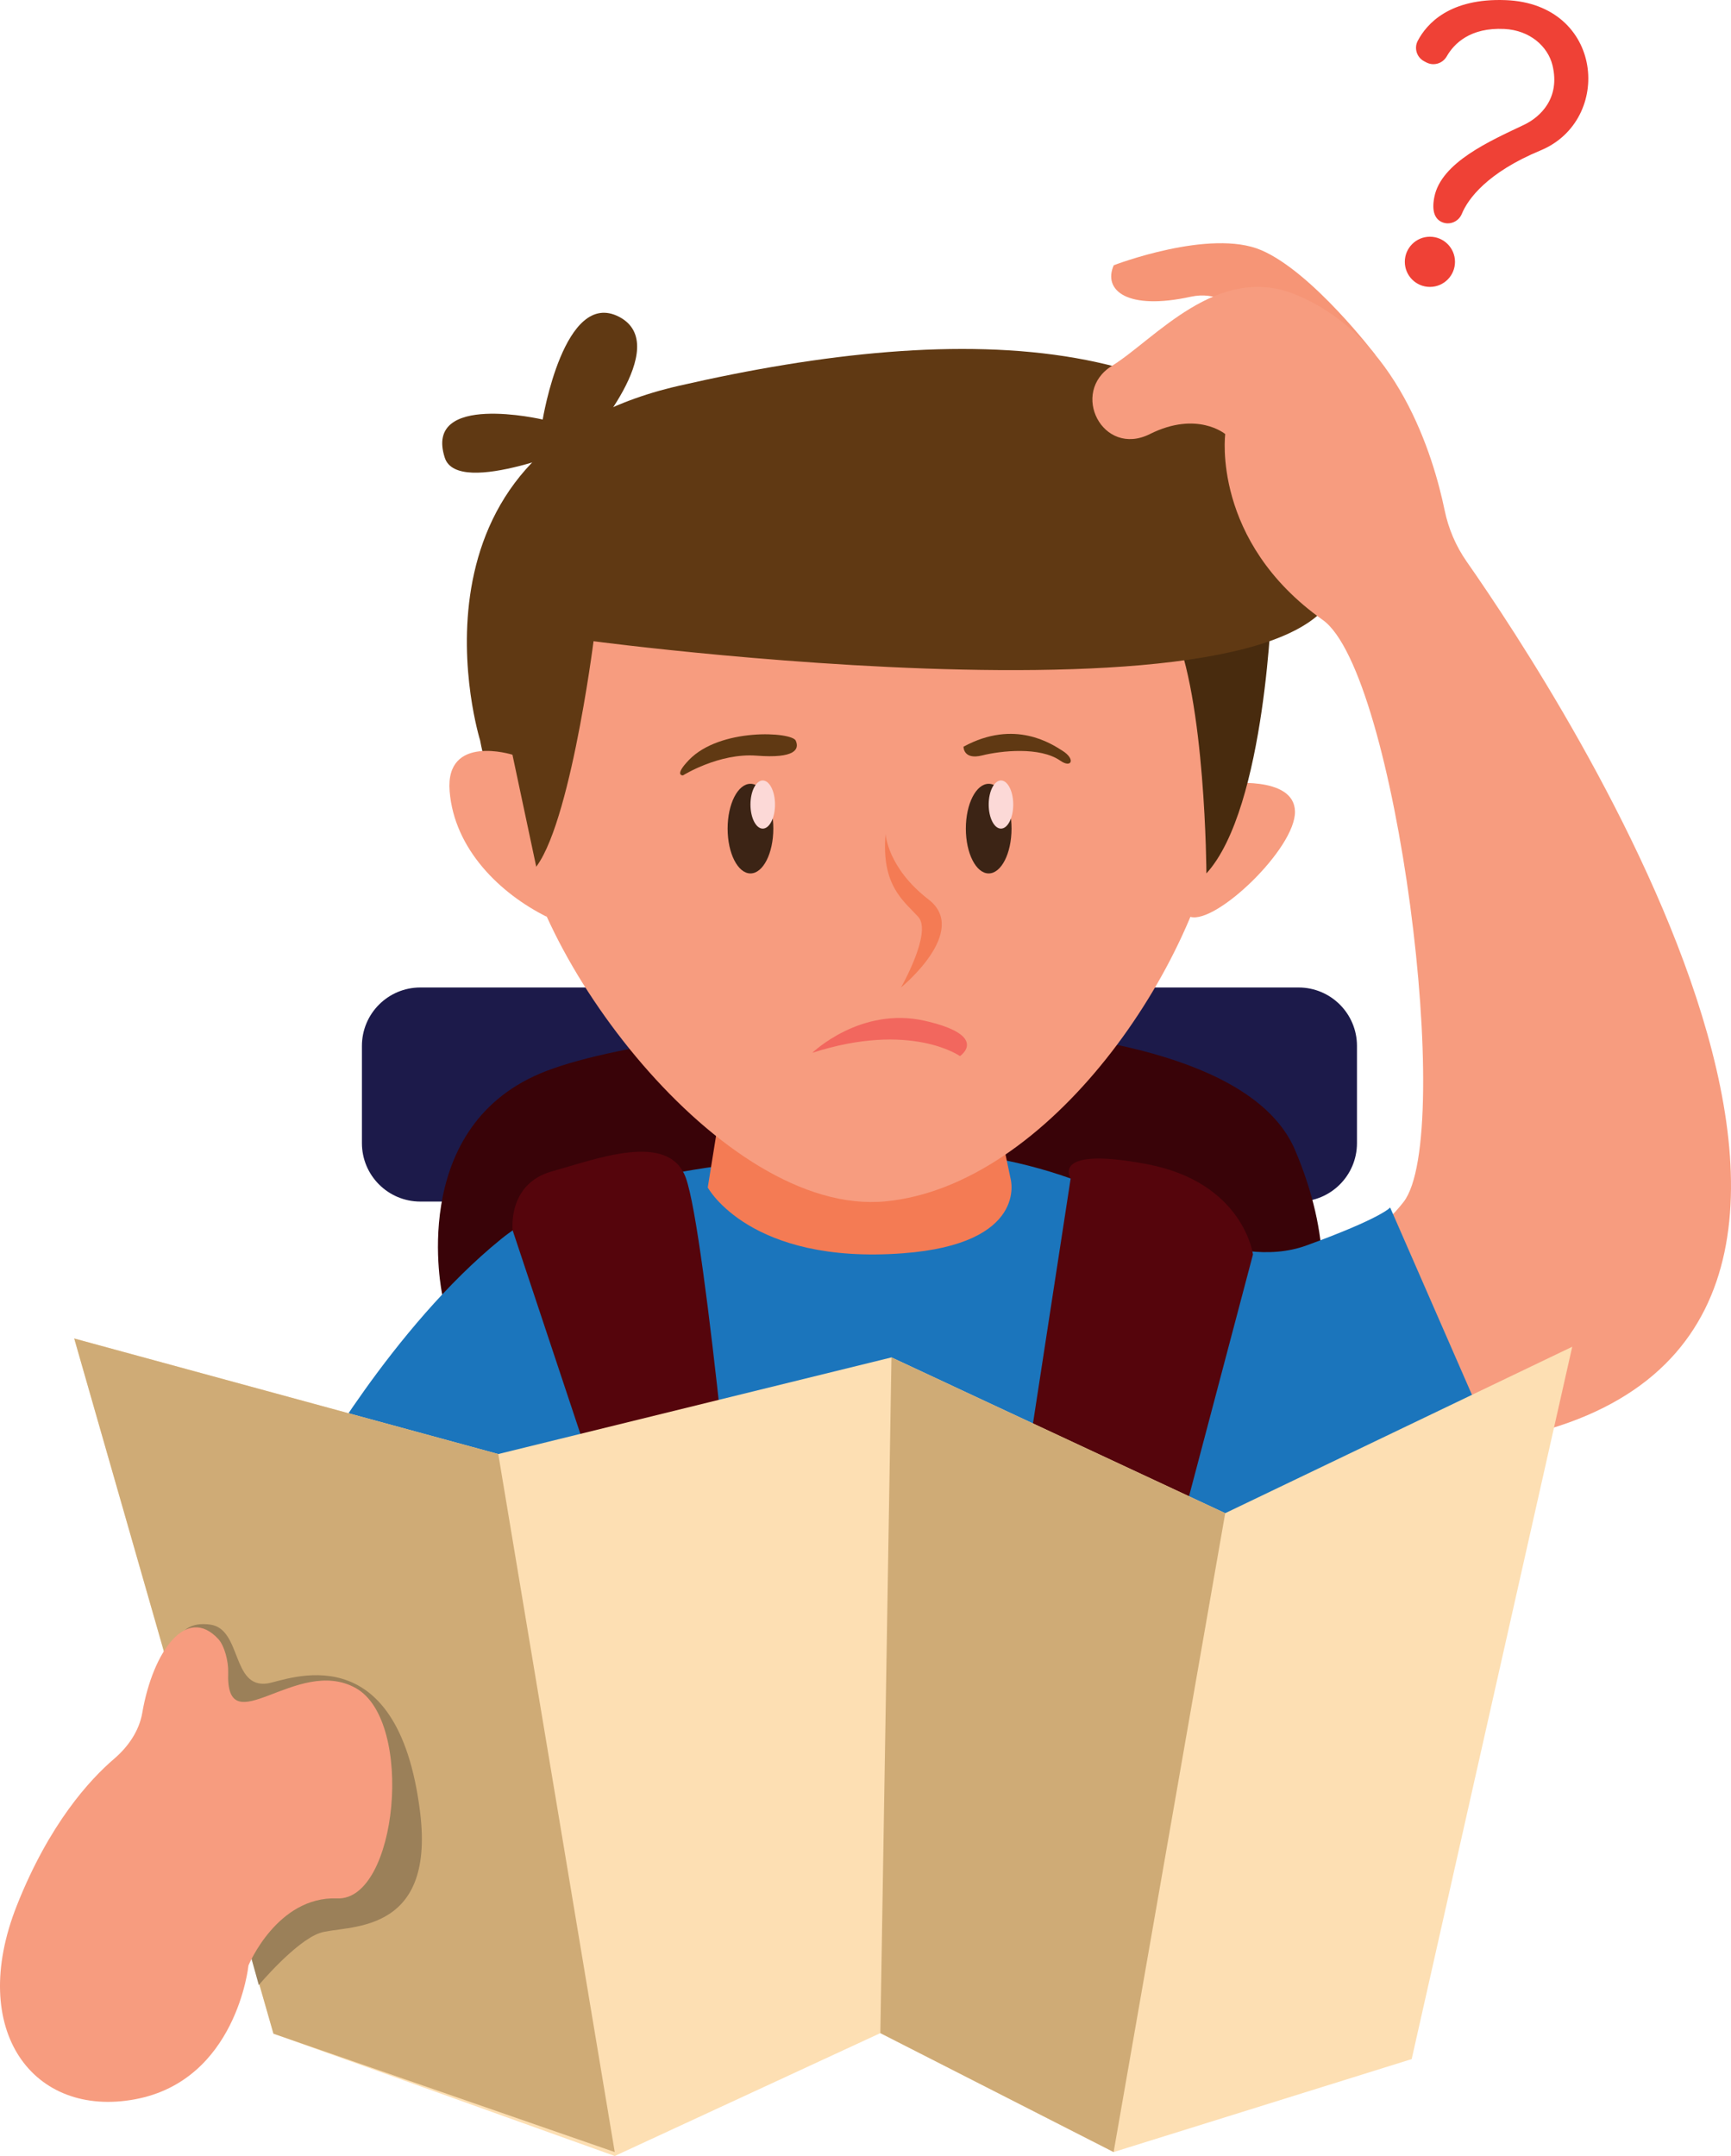 <?xml version="1.0" encoding="UTF-8" standalone="no"?>
<svg
   contentScriptType="text/ecmascript"
   fill="black"
   width="2197.354"
   zoomAndPan="magnify"
   contentStyleType="text/css"
   viewBox="915.6 393 2197.354 2737.014"
   height="2737.014"
   preserveAspectRatio="xMidYMid"
   version="1"
   id="svg55"
   sodipodi:docname="lost.svg"
   inkscape:version="1.3 (1:1.3+202307231459+0e150ed6c4)"
   xmlns:inkscape="http://www.inkscape.org/namespaces/inkscape"
   xmlns:sodipodi="http://sodipodi.sourceforge.net/DTD/sodipodi-0.dtd"
   xmlns="http://www.w3.org/2000/svg"
   xmlns:svg="http://www.w3.org/2000/svg">
  <defs
     id="defs55" />
  <sodipodi:namedview
     id="namedview55"
     pagecolor="white"
     bordercolor="#111"
     borderopacity="1"
     inkscape:showpageshadow="0"
     inkscape:pageopacity="0"
     inkscape:pagecheckerboard="1"
     inkscape:deskcolor="#d1d1d1"
     inkscape:zoom="0.20305103"
     inkscape:cx="1110.5583"
     inkscape:cy="1580.8834"
     inkscape:window-width="1920"
     inkscape:window-height="1021"
     inkscape:window-x="0"
     inkscape:window-y="0"
     inkscape:window-maximized="1"
     inkscape:current-layer="g24" />
  <g
     id="g55"
     transform="translate(-302.545,-1064.966)">
    <g
       id="g1"
       style="stroke:none;stroke-width:2.2;stroke-dasharray:none;stroke-opacity:1">
      <path
         fill="#1c1a4a"
         d="M 2866.531,2983.34 H 1751.73 c -40.961,0 -74.16,-33.199 -74.16,-74.16 v -123.461 c 0,-40.949 33.199,-74.152 74.16,-74.152 h 1114.801 c 40.973,0 74.168,33.203 74.168,74.152 v 123.461 c 0,40.961 -33.195,74.16 -74.168,74.16"
         id="path1"
         style="stroke:none;stroke-width:2.2;stroke-dasharray:none;stroke-opacity:1" />
    </g>
    <g
       id="g2"
       style="stroke:none;stroke-width:2.2;stroke-dasharray:none;stroke-opacity:1">
      <path
         fill="#f79c7f"
         d="m 2773.449,2453 c 0,0 87.695,-11.273 88.559,35.164 0.859,46.418 -99.832,143.105 -132.731,133.746 C 2696.383,2612.566 2773.449,2453 2773.449,2453"
         id="path2"
         style="stroke:none;stroke-width:2.2;stroke-dasharray:none;stroke-opacity:1" />
    </g>
    <g
       id="g3"
       style="stroke:none;stroke-width:2.2;stroke-dasharray:none;stroke-opacity:1">
      <path
         fill="#390308"
         d="m 1779.504,3101.293 c 0,0 -44.879,-208.289 123.719,-280.289 168.57,-72 864.976,-122.723 958.766,96.641 93.805,219.359 -29.305,347.359 -29.305,347.359 l -964.043,20 -89.137,-183.711"
         id="path3"
         style="stroke:none;stroke-width:2.2;stroke-dasharray:none;stroke-opacity:1" />
    </g>
    <path
       fill="none"
       stroke-width="5.515"
       stroke-miterlimit="10"
       d="m 9813.242,7955.944 c 0,0 -247.489,1148.63 682.259,1545.68 929.597,397.051 4769.995,676.765 5287.203,-532.934 517.295,-1209.678 -161.603,-1915.546 -161.603,-1915.546 l -5316.306,-110.292 z m 0,0"
       transform="matrix(0.181,0,0,-0.181,0,4544)"
       stroke="#231f20"
       id="path4"
       style="stroke:none;stroke-width:12.132;stroke-dasharray:none;stroke-opacity:1" />
    <g
       id="g5"
       style="stroke:none;stroke-width:2.2;stroke-dasharray:none;stroke-opacity:1">
      <path
         fill="#f69576"
         d="m 2631.941,1794.711 c 0,0 122.312,-47.102 187.418,-19.094 65.121,28.004 144.844,133.023 144.844,133.023 l -144.262,-7.691 c 0,0 -26.117,-80.309 -90.363,-66.25 -80.434,17.621 -111.641,-8 -97.637,-39.988"
         id="path5"
         style="stroke:none;stroke-width:2.2;stroke-dasharray:none;stroke-opacity:1" />
    </g>
    <g
       id="g11"
       style="stroke:none;stroke-width:2.2;stroke-dasharray:none;stroke-opacity:1">
      <path
         fill="#1b75bc"
         d="m 1611.797,3329.512 c 0,0 104.469,-186.527 242.359,-298.508 98.082,-79.66 290.66,-96.703 433.637,-110 344.004,-32 574.207,168.547 692.059,432.539 79.023,177.019 -1304.055,207.969 -1368.055,-24.031"
         id="path11"
         style="stroke:none;stroke-width:2.2;stroke-dasharray:none;stroke-opacity:1" />
    </g>
    <path
       fill="none"
       stroke-width="5.329"
       stroke-miterlimit="10"
       d="m 8588.875,6471.714 c 0,0 556.689,993.959 1291.474,1590.676 522.656,424.49 1548.858,515.308 2310.745,586.163 1833.114,170.52 3059.811,-898.145 3687.813,-2304.896 421.097,-943.294 -6948.992,-1108.215 -7290.032,128.057 z m 0,0"
       transform="matrix(0.188,0,0,-0.188,0,4544)"
       stroke="#231f20"
       id="path12"
       style="stroke:none;stroke-width:11.723;stroke-dasharray:none;stroke-opacity:1" />
    <g
       id="g13"
       style="stroke:none;stroke-width:2.2;stroke-dasharray:none;stroke-opacity:1">
      <path
         fill="#603913"
         d="m 1961.645,2020.863 c 0,0 112.16,-124.297 42.438,-160.676 -69.723,-36.379 -97.027,130.367 -97.027,130.367 0,0 -151.414,-35.344 -124.293,48.5 16.688,51.547 178.883,-18.191 178.883,-18.191"
         id="path13"
         style="stroke:none;stroke-width:2.2;stroke-dasharray:none;stroke-opacity:1" />
    </g>
    <g
       id="g14"
       style="stroke:none;stroke-width:2.2;stroke-dasharray:none;stroke-opacity:1">
      <path
         fill="#f47b54"
         d="m 2139.789,2821.008 -23.207,144.461 c 0,0 52.922,98.215 247.856,83.535 159.356,-12 136.641,-94.266 136.641,-94.266 l -21.289,-101.727 -340,-32.004"
         id="path14"
         style="stroke:none;stroke-width:2.2;stroke-dasharray:none;stroke-opacity:1" />
    </g>
    <g
       id="g15"
       style="stroke:none;stroke-width:2.2;stroke-dasharray:none;stroke-opacity:1">
      <path
         fill="#f79c7f"
         d="m 1875.043,2488.141 c 0,0 -143.461,-420.332 321.574,-486.355 465.055,-65.992 608.223,227.844 571.293,486.371 -28.117,196.84 -217.711,474.926 -425.699,494.926 -208.004,19.996 -459.168,-318.945 -467.168,-494.941"
         id="path15"
         style="stroke:none;stroke-width:2.2;stroke-dasharray:none;stroke-opacity:1" />
    </g>
    <g
       id="g16"
       style="stroke:none;stroke-width:2.2;stroke-dasharray:none;stroke-opacity:1">
      <path
         fill="#482b0e"
         d="m 2832.695,2217.801 c 0,0 -7.246,265.875 -83.121,348.961 0,0 -0.887,-222.934 -42.891,-312.953 l 126.012,-36.008"
         id="path16"
         style="stroke:none;stroke-width:2.2;stroke-dasharray:none;stroke-opacity:1" />
    </g>
    <g
       id="g17"
       style="stroke:none;stroke-width:2.2;stroke-dasharray:none;stroke-opacity:1">
      <path
         fill="#603913"
         d="m 1827.59,2397.828 c 0,0 -114.012,-366.035 252.027,-450.031 366.035,-84.012 702.07,-75.023 828.09,195.016 126,270.016 -936.113,129.184 -936.113,129.184 0,0 -32.59,256.691 -80.812,294.769 0,0 -48.832,-91.457 -63.191,-168.938"
         id="path17"
         style="stroke:none;stroke-width:2.2;stroke-dasharray:none;stroke-opacity:1" />
    </g>
    <g
       id="g18"
       style="stroke:none;stroke-width:2.2;stroke-dasharray:none;stroke-opacity:1">
      <path
         fill="#f79c7f"
         d="m 2629.75,3030.449 c 24.504,19.629 262.051,92.41 370.043,-46.523 65.801,-84.609 -9.105,-672.699 -102.531,-738.934 -141.328,-100.168 -123.797,-235.988 -123.797,-235.988 0,0 -35.656,-30.008 -95.648,0 -60.02,29.988 -102.121,-53.25 -48.066,-86.633 54.055,-33.379 133.574,-130.703 232.387,-90.691 130.199,52.723 175.695,205.566 189.852,274.121 4.84,23.402 14.316,45.562 27.992,65.133 119.781,171.293 659.695,995.164 51.828,1114.062 -374.383,73.234 -383.996,0 -383.996,0 L 2629.75,3030.449"
         id="path18"
         style="stroke:none;stroke-width:2.2;stroke-dasharray:none;stroke-opacity:1" />
    </g>
    <g
       id="g19"
       style="stroke:none;stroke-width:2.2;stroke-dasharray:none;stroke-opacity:1">
      <path
         fill="#1b75bc"
         d="m 2661.859,2990.832 c 0,0 118.941,83.168 214.938,48.168 96,-35 106.012,-48.129 106.012,-48.129 l 130.59,299.051 c 0,0 -177.16,89.168 -339.953,39.59 -162.773,-49.59 -210.375,-342.711 -111.586,-338.68"
         id="path19"
         style="stroke:none;stroke-width:2.2;stroke-dasharray:none;stroke-opacity:1" />
    </g>
    <g
       id="g20"
       style="stroke:none;stroke-width:2.2;stroke-dasharray:none;stroke-opacity:1">
      <path
         fill="#55050c"
         d="m 2577.254,2954.047 c 0,0 -26.59,-41.441 96.426,-18.301 123.012,23.141 135.008,114.75 135.008,114.75 l -116.934,442.152 -189.543,-50.711 75.043,-487.891"
         id="path20"
         style="stroke:none;stroke-width:2.2;stroke-dasharray:none;stroke-opacity:1" />
    </g>
    <path
       fill="none"
       stroke-width="5.803"
       stroke-miterlimit="10"
       d="m 14956.903,9227.176 c 0,0 -154.312,240.502 559.6,106.207 713.89,-134.295 783.508,-665.943 783.508,-665.943 l -678.615,-2565.999 -1099.999,294.297 z m 0,0"
       transform="matrix(0.172,0,0,-0.172,0,4544)"
       stroke="#231f20"
       id="path21"
       style="stroke:none;stroke-width:12.768;stroke-dasharray:none;stroke-opacity:1" />
    <g
       id="g22"
       style="stroke:none;stroke-width:2.2;stroke-dasharray:none;stroke-opacity:1">
      <path
         fill="#55050c"
         d="m 1868.941,3019.949 c 0,0 -7.141,-59.082 49.859,-74.941 57.004,-15.863 147.996,-51 169.805,7.883 25.891,69.883 71.195,576.109 71.195,576.109 l -112.164,28 -178.695,-537.051"
         id="path22"
         style="stroke:none;stroke-width:2.2;stroke-dasharray:none;stroke-opacity:1" />
    </g>
    <path
       fill="none"
       stroke-width="7.547"
       stroke-miterlimit="10"
       d="m 14104.899,11502.01 c 0,0 -53.89,445.892 376.288,565.582 430.209,119.721 1116.927,384.897 1281.516,-59.491 195.397,-527.406 537.311,-4347.897 537.311,-4347.897 l -846.502,-211.316 z m 0,0"
       transform="matrix(0.133,0,0,-0.133,0,4544)"
       stroke="#231f20"
       id="path23"
       style="stroke:none;stroke-width:16.604;stroke-dasharray:none;stroke-opacity:1" />
    <g
       id="g24">
      <path
         fill="#fddfb3"
         d="m 1565.266,4039.711 -252.91,-882.527 538.301,146.68 499.137,-122.68 423.652,197.75 440.508,-211.281 -203.801,904.32 L 2631.793,4189.98 2335.656,4039 1998.508,4194.98 1565.266,4039.711"
         id="path24"
         style="stroke:none;stroke-width:2.2;stroke-dasharray:none;stroke-opacity:1" />
    </g>
    <g
       id="g25"
       style="stroke:none;stroke-width:2.2;stroke-dasharray:none;stroke-opacity:1">
      <path
         fill="#cfab76"
         d="M 2349.789,3181.184 2335.668,4039 l 296.129,150.981 141.648,-811.047 -423.656,-197.75"
         id="path25"
         style="stroke:none;stroke-width:2.2;stroke-dasharray:none;stroke-opacity:1" />
    </g>
    <g
       id="g26"
       style="stroke:none;stroke-width:2.2;stroke-dasharray:none;stroke-opacity:1">
      <path
         fill="#cfab76"
         d="m 1850.656,3303.856 147.855,886.125 -433.238,-150.27 -252.914,-882.531 538.297,146.676"
         id="path26"
         style="stroke:none;stroke-width:2.2;stroke-dasharray:none;stroke-opacity:1" />
    </g>
    <g
       id="g27"
       style="stroke:none;stroke-width:2.2;stroke-dasharray:none;stroke-opacity:1">
      <path
         fill="#9b8059"
         d="m 1446.465,3617.672 c 0,0 -32.754,-106.828 38.449,-97.32 40.336,5.391 26.883,81.648 73.004,74.672 24.148,-3.652 164.996,-66.019 193.488,163.277 C 1771.336,3918.602 1654.797,3901 1623.793,3912 c -30.992,11 -77.121,65.981 -77.121,65.981 l -100.207,-360.309"
         id="path27"
         style="stroke:none;stroke-width:2.2;stroke-dasharray:none;stroke-opacity:1" />
    </g>
    <g
       id="g28"
       style="stroke:none;stroke-width:2.2;stroke-dasharray:none;stroke-opacity:1">
      <path
         fill="#f79c7f"
         d="m 1398.766,3632.356 c -3.961,23.043 -17.961,43.172 -35.723,58.379 -30.816,26.371 -82.367,82.391 -123.504,186.242 -63.02,159.023 21,270.031 150.012,246.023 129.019,-24.004 144.016,-169.941 144.016,-169.941 0,0 36.383,-88.082 112.695,-85.082 76.324,3 98.555,-224.981 23.551,-266.981 -75.008,-42 -165.469,73.391 -162,-20 0.492,-13.5 -4.691,-33.789 -12.504,-42.25 -40.504,-43.832 -83.152,15.75 -96.543,93.609"
         id="path28"
         style="stroke:none;stroke-width:2.2;stroke-dasharray:none;stroke-opacity:1" />
    </g>
    <g
       id="g29"
       style="stroke:none;stroke-width:2.2;stroke-dasharray:none;stroke-opacity:1">
      <path
         fill="#3c2415"
         d="m 2199.801,2509.875 c 0,31.43 -12.984,56.898 -29.004,56.898 -16.008,0 -29.004,-25.469 -29.004,-56.898 0,-31.406 12.996,-56.871 29.004,-56.871 16.02,0 29.004,25.465 29.004,56.871"
         id="path29"
         style="stroke:none;stroke-width:2.2;stroke-dasharray:none;stroke-opacity:1" />
    </g>
    <g
       id="g30"
       style="stroke:none;stroke-width:2.2;stroke-dasharray:none;stroke-opacity:1">
      <path
         fill="#3c2415"
         d="m 2502.195,2509.883 c 0,31.422 -12.984,56.891 -28.996,56.891 -16.027,0 -29,-25.469 -29,-56.891 0,-31.406 12.973,-56.875 29,-56.875 16.012,0 28.996,25.469 28.996,56.875"
         id="path30"
         style="stroke:none;stroke-width:2.2;stroke-dasharray:none;stroke-opacity:1" />
    </g>
    <g
       id="g31"
       style="stroke:none;stroke-width:2.2;stroke-dasharray:none;stroke-opacity:1">
      <path
         fill="#fcd9d7"
         d="m 2504.348,2479.324 c 0,16.871 -6.977,30.547 -15.562,30.547 -8.605,0 -15.578,-13.676 -15.578,-30.547 0,-16.867 6.973,-30.559 15.578,-30.559 8.586,0 15.562,13.691 15.562,30.559"
         id="path31"
         style="stroke:none;stroke-width:2.2;stroke-dasharray:none;stroke-opacity:1" />
    </g>
    <g
       id="g32"
       style="stroke:none;stroke-width:2.2;stroke-dasharray:none;stroke-opacity:1">
      <path
         fill="#fcd9d7"
         d="m 2201.949,2479.328 c 0,16.883 -6.969,30.555 -15.574,30.555 -8.59,0 -15.574,-13.672 -15.574,-30.555 0,-16.875 6.984,-30.547 15.574,-30.547 8.605,0 15.574,13.672 15.574,30.547"
         id="path32"
         style="stroke:none;stroke-width:2.2;stroke-dasharray:none;stroke-opacity:1" />
    </g>
    <g
       id="g33"
       style="stroke:none;stroke-width:2.2;stroke-dasharray:none;stroke-opacity:1">
      <path
         fill="#f79c7f"
         d="m 1868.652,2416.07 c 0,0 -85.734,-26.996 -79.734,46.512 6.004,73.492 63.922,129.676 123.453,159.332 l -43.719,-205.844"
         id="path33"
         style="stroke:none;stroke-width:2.2;stroke-dasharray:none;stroke-opacity:1" />
    </g>
    <g
       id="g34"
       style="stroke:none;stroke-width:2.2;stroke-dasharray:none;stroke-opacity:1">
      <path
         fill="#f47b54"
         d="m 2342.332,2516.586 c 0,0 2.043,42.781 54.531,83.277 52.504,40.496 -34.98,111.707 -34.98,111.707 0,0 39.91,-69.797 21.91,-89.648 -17.988,-19.852 -47.32,-39.504 -41.461,-105.336"
         id="path34"
         style="stroke:none;stroke-width:2.2;stroke-dasharray:none;stroke-opacity:1" />
    </g>
    <g
       id="g35"
       style="stroke:none;stroke-width:2.2;stroke-dasharray:none;stroke-opacity:1">
      <path
         fill="#f2675e"
         d="m 2249.344,2794.477 c 0,0 61.297,-59.445 143.457,-40.48 82.16,18.98 43.926,44.672 43.926,44.672 0,0 -62.543,-44.43 -187.383,-4.191"
         id="path35"
         style="stroke:none;stroke-width:2.2;stroke-dasharray:none;stroke-opacity:1" />
    </g>
    <g
       id="g36"
       style="stroke:none;stroke-width:2.2;stroke-dasharray:none;stroke-opacity:1">
      <path
         fill="#603913"
         d="m 2441.242,2405.887 c 0,0 -0.445,17.121 23.555,11.113 24,-5.992 73.394,-11.43 99.34,6.672 14.332,10.004 19.656,-1.996 2.664,-12.664 -13.488,-8.465 -60.504,-40.504 -125.559,-5.121"
         id="path36"
         style="stroke:none;stroke-width:2.2;stroke-dasharray:none;stroke-opacity:1" />
    </g>
    <g
       id="g37"
       style="stroke:none;stroke-width:2.2;stroke-dasharray:none;stroke-opacity:1">
      <path
         fill="#603913"
         d="m 2085.129,2442.332 c 0,0 45.668,-28.758 93.664,-25.047 48.008,3.715 54.504,-7.77 49.5,-19.059 -5,-11.289 -95.922,-16.605 -135.504,24.43 -19.648,20.387 -7.66,19.676 -7.66,19.676"
         id="path37"
         style="stroke:none;stroke-width:2.2;stroke-dasharray:none;stroke-opacity:1" />
    </g>
    <g
       id="g39"
       style="stroke:none;stroke-width:2.2;stroke-dasharray:none;stroke-opacity:1">
      <path
         fill="#ef4136"
         d="m 3026.019,1535.754 c -9.418,-4.906 -13.105,-16.551 -8.176,-25.949 11.461,-21.84 40.676,-54.422 111.711,-51.676 124.418,4.809 136.641,152.43 44.223,190.781 -67.887,28.191 -92.172,61.617 -99.969,80.551 -4.207,10.242 -16.25,15.051 -26.129,10.062 -7.254,-3.648 -12.562,-12.285 -8.797,-31.34 8.715,-44.285 71.316,-71.496 113.957,-91.816 20.438,-9.738 46.246,-33.684 36.047,-75.543 -5.832,-23.844 -28.555,-44.445 -61.074,-46.086 -43.605,-2.164 -64.043,18.816 -73.219,34.863 -5.191,9.039 -16.531,12.465 -25.77,7.637 l -2.805,-1.484"
         id="path39"
         style="stroke:none;stroke-width:2.2;stroke-dasharray:none;stroke-opacity:1" />
    </g>
    <g
       id="g40"
       style="stroke:none;stroke-width:2.2;stroke-dasharray:none;stroke-opacity:1">
      <path
         fill="#ef4136"
         d="m 3065.133,1790.344 c 0,17.602 -14.254,31.855 -31.836,31.855 -17.602,0 -31.855,-14.254 -31.855,-31.855 0,-17.582 14.254,-31.855 31.855,-31.855 17.582,0 31.836,14.273 31.836,31.855"
         id="path40"
         style="stroke:none;stroke-width:2.2;stroke-dasharray:none;stroke-opacity:1" />
    </g>
  </g>
</svg>
